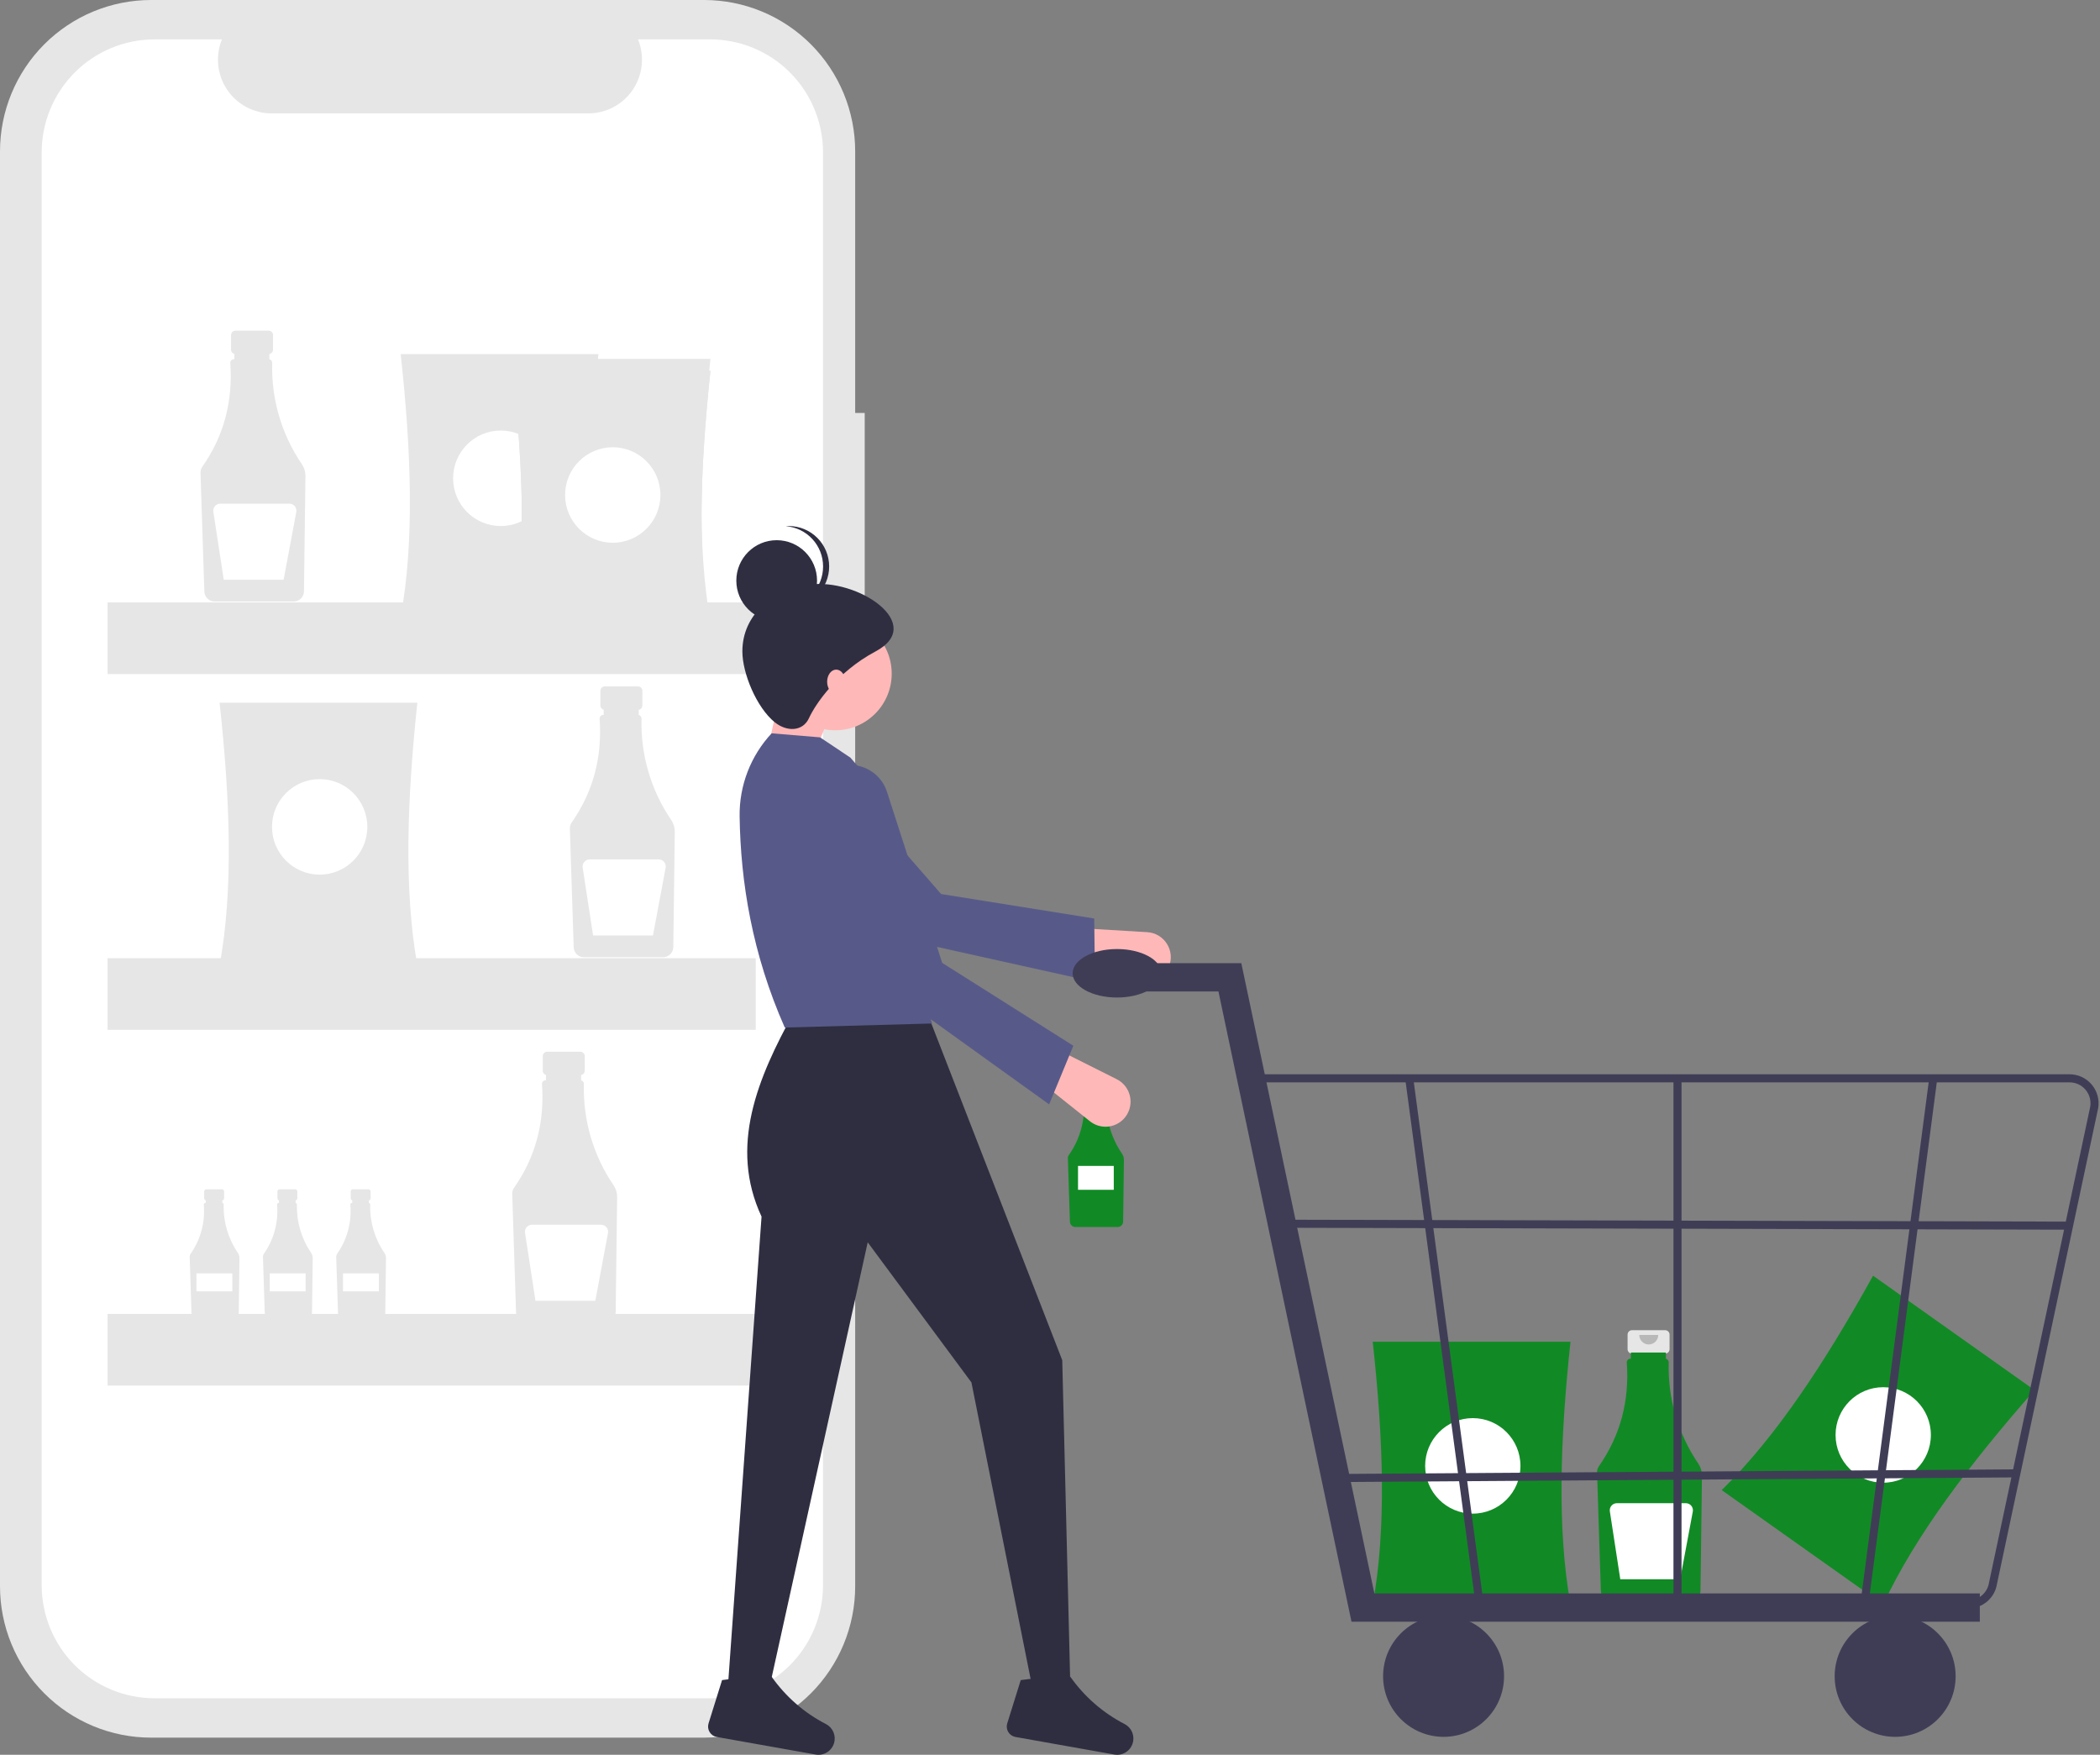 <svg width="231" height="193" viewBox="0 0 231 193" fill="none" xmlns="http://www.w3.org/2000/svg">
<rect x="0" y="0" width="231" height="193" fill="#808080" stroke="none"/>
<g clip-path="url(#clip0_109_1794)">
<path d="M95.118 45.416H94.07V16.649C94.07 14.463 93.64 12.298 92.805 10.278C91.969 8.258 90.745 6.423 89.202 4.876C87.659 3.33 85.827 2.104 83.811 1.267C81.795 0.431 79.634 -6.84028e-06 77.451 0H16.619C14.436 -6.84028e-06 12.275 0.431 10.259 1.267C8.243 2.104 6.411 3.33 4.867 4.876C3.324 6.423 2.1 8.258 1.265 10.278C0.43 12.298 -3.41382e-06 14.463 0 16.649V174.465C-2.04829e-06 176.651 0.43 178.816 1.265 180.836C2.1 182.856 3.324 184.692 4.867 186.238C6.411 187.784 8.243 189.01 10.259 189.847C12.275 190.684 14.436 191.114 16.619 191.114H77.451C79.634 191.114 81.795 190.684 83.811 189.847C85.827 189.01 87.659 187.784 89.202 186.238C90.745 184.692 91.969 182.856 92.805 180.836C93.64 178.816 94.07 176.651 94.07 174.465V65.892H95.118V45.416Z" fill="#E6E6E6"/>
<path d="M78.122 4.332H70.181C70.546 5.228 70.686 6.202 70.587 7.165C70.488 8.129 70.154 9.053 69.615 9.857C69.076 10.661 68.347 11.32 67.494 11.776C66.641 12.231 65.689 12.47 64.722 12.47H29.872C28.905 12.47 27.953 12.231 27.099 11.776C26.246 11.32 25.518 10.661 24.978 9.857C24.439 9.053 24.105 8.129 24.007 7.165C23.908 6.202 24.047 5.228 24.413 4.332H16.996C15.366 4.332 13.752 4.653 12.247 5.278C10.741 5.903 9.373 6.819 8.22 7.973C7.068 9.128 6.154 10.498 5.53 12.007C4.906 13.515 4.585 15.132 4.585 16.765V174.349C4.585 175.982 4.906 177.599 5.53 179.107C6.154 180.616 7.068 181.986 8.22 183.141C9.373 184.296 10.741 185.211 12.247 185.836C13.752 186.461 15.366 186.783 16.996 186.783H78.122C79.751 186.783 81.365 186.461 82.871 185.836C84.377 185.211 85.745 184.296 86.897 183.141C88.05 181.986 88.964 180.616 89.587 179.107C90.211 177.599 90.532 175.982 90.532 174.349V16.765C90.532 15.132 90.211 13.515 89.587 12.007C88.964 10.498 88.05 9.128 86.897 7.973C85.745 6.819 84.377 5.903 82.871 5.278C81.365 4.653 79.751 4.332 78.122 4.332Z" fill="white"/>
<path d="M29.55 36.367H25.9C25.772 36.367 25.649 36.418 25.558 36.509C25.468 36.6 25.416 36.723 25.416 36.852V38.456C25.416 38.585 25.468 38.708 25.558 38.799C25.649 38.89 25.772 38.941 25.9 38.941H26.505V41.346H28.945V38.941H29.55C29.678 38.941 29.801 38.89 29.892 38.799C29.983 38.708 30.034 38.585 30.034 38.456V36.852C30.034 36.723 29.983 36.6 29.892 36.509C29.801 36.418 29.678 36.367 29.55 36.367Z" fill="#E6E6E6"/>
<path d="M33.206 51.055C30.97 47.778 29.828 43.877 29.941 39.91C29.943 39.818 29.914 39.729 29.857 39.657C29.801 39.584 29.722 39.534 29.632 39.514V38.821H25.778V39.504H25.725C25.62 39.505 25.519 39.546 25.445 39.621C25.371 39.695 25.33 39.796 25.33 39.901C25.33 39.911 25.33 39.92 25.331 39.93C25.634 44.171 24.609 47.974 22.255 51.339C22.119 51.533 22.05 51.765 22.057 52.001L22.479 65.063C22.489 65.354 22.611 65.63 22.82 65.833C23.028 66.037 23.307 66.152 23.598 66.154H32.316C32.61 66.151 32.892 66.034 33.101 65.827C33.31 65.619 33.43 65.338 33.436 65.043L33.598 52.362C33.603 51.896 33.466 51.44 33.206 51.055Z" fill="#E6E6E6"/>
<path d="M31.826 55.394H24.237C24.125 55.394 24.014 55.418 23.912 55.465C23.809 55.512 23.719 55.58 23.646 55.666C23.572 55.751 23.519 55.852 23.488 55.96C23.457 56.068 23.45 56.182 23.467 56.293L24.614 63.761H31.198L32.591 56.318C32.612 56.205 32.608 56.089 32.58 55.978C32.551 55.867 32.498 55.764 32.425 55.676C32.352 55.587 32.26 55.516 32.157 55.468C32.053 55.419 31.94 55.394 31.826 55.394Z" fill="white"/>
<path d="M70.177 75.494H66.528C66.4 75.494 66.276 75.545 66.186 75.636C66.095 75.727 66.044 75.85 66.044 75.979V77.584C66.044 77.712 66.095 77.836 66.186 77.927C66.276 78.017 66.4 78.069 66.528 78.069H67.133V80.473H69.573V78.069H70.177C70.306 78.069 70.429 78.017 70.52 77.927C70.61 77.836 70.661 77.712 70.661 77.584V75.979C70.661 75.85 70.61 75.727 70.52 75.636C70.429 75.545 70.306 75.494 70.177 75.494Z" fill="#E6E6E6"/>
<path d="M73.833 90.182C71.598 86.905 70.455 83.004 70.569 79.037C70.571 78.945 70.541 78.856 70.485 78.784C70.428 78.712 70.349 78.661 70.26 78.641V77.948H66.405V78.632H66.352C66.3 78.632 66.249 78.642 66.201 78.662C66.153 78.682 66.109 78.711 66.073 78.748C66.036 78.785 66.007 78.829 65.987 78.877C65.967 78.925 65.957 78.976 65.957 79.028C65.957 79.038 65.958 79.048 65.958 79.057C66.262 83.298 65.237 87.101 62.882 90.466C62.747 90.66 62.677 90.892 62.685 91.128L63.106 104.19C63.117 104.481 63.239 104.757 63.447 104.961C63.656 105.164 63.934 105.279 64.225 105.281H72.944C73.238 105.279 73.52 105.161 73.729 104.954C73.938 104.746 74.058 104.465 74.063 104.171L74.226 91.489C74.23 91.023 74.093 90.568 73.833 90.182Z" fill="#E6E6E6"/>
<path d="M72.453 94.521H64.864C64.752 94.521 64.641 94.545 64.539 94.592C64.437 94.639 64.346 94.708 64.273 94.793C64.2 94.879 64.146 94.979 64.115 95.087C64.084 95.195 64.077 95.309 64.094 95.42L65.241 102.888H71.826L73.219 95.445C73.24 95.332 73.236 95.216 73.207 95.105C73.178 94.994 73.126 94.891 73.052 94.803C72.979 94.715 72.888 94.644 72.784 94.595C72.68 94.546 72.567 94.521 72.453 94.521Z" fill="white"/>
<path d="M24.419 130.809H22.688C22.627 130.809 22.569 130.833 22.526 130.876C22.483 130.919 22.459 130.978 22.459 131.039V131.8C22.459 131.861 22.483 131.919 22.526 131.962C22.569 132.006 22.627 132.03 22.688 132.03H22.975V133.17H24.132V132.03H24.419C24.48 132.03 24.538 132.006 24.581 131.962C24.625 131.919 24.649 131.861 24.649 131.8V131.039C24.649 130.978 24.625 130.919 24.581 130.876C24.538 130.833 24.48 130.809 24.419 130.809Z" fill="#E6E6E6"/>
<path d="M26.153 137.776C25.093 136.222 24.551 134.371 24.605 132.489C24.606 132.446 24.592 132.403 24.565 132.369C24.538 132.335 24.5 132.311 24.458 132.302V131.973H22.63V132.297H22.605C22.58 132.297 22.556 132.302 22.533 132.311C22.51 132.321 22.489 132.335 22.472 132.352C22.455 132.37 22.441 132.39 22.431 132.413C22.422 132.436 22.417 132.461 22.417 132.485C22.417 132.49 22.417 132.494 22.418 132.499C22.587 134.419 22.069 136.337 20.959 137.911C20.894 138.003 20.861 138.113 20.865 138.225L21.065 144.42C21.07 144.559 21.128 144.69 21.227 144.786C21.325 144.883 21.458 144.937 21.596 144.938H25.731C25.871 144.937 26.004 144.881 26.104 144.783C26.203 144.684 26.26 144.551 26.262 144.411L26.339 138.396C26.342 138.175 26.277 137.959 26.153 137.776Z" fill="#E6E6E6"/>
<path d="M25.558 140.053H21.612V142.03H25.558V140.053Z" fill="white"/>
<path d="M32.478 130.809H30.747C30.686 130.809 30.627 130.833 30.584 130.876C30.541 130.919 30.517 130.978 30.517 131.039V131.8C30.517 131.861 30.541 131.919 30.584 131.962C30.627 132.006 30.686 132.03 30.747 132.03H31.034V133.17H32.191V132.03H32.478C32.539 132.03 32.597 132.006 32.64 131.962C32.683 131.919 32.707 131.861 32.707 131.8V131.039C32.707 130.978 32.683 130.919 32.64 130.876C32.597 130.833 32.539 130.809 32.478 130.809Z" fill="#E6E6E6"/>
<path d="M34.212 137.776C33.152 136.222 32.61 134.371 32.663 132.489C32.664 132.446 32.65 132.403 32.624 132.369C32.597 132.335 32.559 132.311 32.517 132.302V131.973H30.689V132.297H30.663C30.639 132.297 30.614 132.302 30.592 132.311C30.569 132.321 30.548 132.335 30.531 132.352C30.514 132.37 30.5 132.39 30.49 132.413C30.481 132.436 30.476 132.461 30.476 132.485C30.476 132.49 30.476 132.494 30.477 132.499C30.645 134.419 30.128 136.337 29.017 137.911C28.953 138.003 28.92 138.113 28.924 138.225L29.124 144.42C29.129 144.559 29.186 144.69 29.285 144.786C29.384 144.883 29.517 144.937 29.654 144.938H33.79C33.93 144.937 34.063 144.881 34.162 144.783C34.262 144.684 34.319 144.551 34.321 144.411L34.398 138.396C34.4 138.175 34.336 137.959 34.212 137.776Z" fill="#E6E6E6"/>
<path d="M33.617 140.053H29.671V142.03H33.617V140.053Z" fill="white"/>
<path d="M40.537 130.809H38.806C38.745 130.809 38.686 130.833 38.643 130.876C38.6 130.919 38.576 130.978 38.576 131.039V131.8C38.576 131.861 38.6 131.919 38.643 131.962C38.686 132.006 38.745 132.03 38.806 132.03H39.092V133.17H40.25V132.03H40.537C40.597 132.03 40.656 132.006 40.699 131.962C40.742 131.919 40.766 131.861 40.766 131.8V131.039C40.766 130.978 40.742 130.919 40.699 130.876C40.656 130.833 40.597 130.809 40.537 130.809Z" fill="#E6E6E6"/>
<path d="M42.27 137.776C41.21 136.222 40.668 134.371 40.722 132.489C40.723 132.446 40.709 132.403 40.682 132.369C40.656 132.335 40.618 132.311 40.576 132.302V131.973H38.747V132.297H38.722C38.697 132.297 38.673 132.302 38.65 132.311C38.627 132.321 38.607 132.335 38.589 132.352C38.572 132.37 38.558 132.39 38.549 132.413C38.539 132.436 38.535 132.461 38.535 132.485C38.535 132.49 38.535 132.494 38.535 132.499C38.704 134.419 38.187 136.337 37.076 137.911C37.012 138.003 36.979 138.113 36.982 138.225L37.182 144.42C37.187 144.559 37.245 144.69 37.344 144.786C37.443 144.883 37.575 144.937 37.713 144.938H41.849C41.988 144.937 42.122 144.881 42.221 144.783C42.32 144.684 42.377 144.551 42.38 144.411L42.457 138.396C42.459 138.175 42.394 137.959 42.27 137.776Z" fill="#E6E6E6"/>
<path d="M41.675 140.053H37.73V142.03H41.675V140.053Z" fill="white"/>
<path d="M63.837 115.672H60.188C60.124 115.672 60.061 115.684 60.003 115.709C59.944 115.733 59.891 115.769 59.846 115.814C59.801 115.859 59.765 115.912 59.741 115.971C59.716 116.03 59.704 116.093 59.704 116.157V117.762C59.704 117.89 59.755 118.013 59.846 118.104C59.936 118.195 60.059 118.246 60.188 118.246H60.792V120.651H63.233V118.246H63.837C63.966 118.246 64.089 118.195 64.18 118.104C64.27 118.013 64.321 117.89 64.321 117.762V116.157C64.321 116.093 64.309 116.03 64.284 115.971C64.26 115.912 64.224 115.859 64.18 115.814C64.135 115.769 64.081 115.733 64.022 115.709C63.964 115.684 63.901 115.672 63.837 115.672Z" fill="#E6E6E6"/>
<path d="M67.493 130.36C65.258 127.083 64.115 123.182 64.229 119.215C64.231 119.123 64.201 119.034 64.145 118.962C64.088 118.89 64.009 118.839 63.92 118.819V118.126H60.065V118.81H60.012C59.96 118.81 59.909 118.82 59.861 118.84C59.813 118.86 59.769 118.889 59.733 118.926C59.696 118.963 59.667 119.007 59.647 119.055C59.627 119.103 59.617 119.154 59.617 119.206C59.617 119.216 59.617 119.226 59.618 119.235C59.922 123.476 58.897 127.279 56.542 130.644C56.407 130.838 56.337 131.07 56.345 131.306L56.766 144.368C56.776 144.659 56.898 144.935 57.107 145.139C57.315 145.342 57.594 145.457 57.885 145.459H66.603C66.898 145.457 67.18 145.339 67.389 145.132C67.598 144.924 67.718 144.643 67.723 144.349L67.885 131.667C67.89 131.201 67.753 130.746 67.493 130.36Z" fill="#E6E6E6"/>
<path d="M66.113 134.699H58.524C58.412 134.699 58.301 134.723 58.199 134.77C58.096 134.817 58.006 134.886 57.933 134.971C57.859 135.056 57.806 135.157 57.775 135.265C57.744 135.373 57.737 135.487 57.754 135.598L58.901 143.066H65.485L66.878 135.623C66.899 135.51 66.895 135.394 66.867 135.283C66.838 135.172 66.785 135.069 66.712 134.981C66.639 134.893 66.547 134.822 66.444 134.773C66.34 134.724 66.227 134.699 66.113 134.699Z" fill="white"/>
<path d="M65.83 67.835H44.075C45.596 59.597 45.245 49.648 44.075 38.95H65.83C64.69 49.648 64.349 59.597 65.83 67.835Z" fill="#E6E6E6"/>
<path d="M55.083 57.856C57.978 57.856 60.325 55.505 60.325 52.605C60.325 49.704 57.978 47.352 55.083 47.352C52.188 47.352 49.841 49.704 49.841 52.605C49.841 55.505 52.188 57.856 55.083 57.856Z" fill="white"/>
<path d="M45.909 106.175H24.154C25.675 97.936 25.325 87.988 24.154 77.289H45.909C44.769 87.988 44.429 97.936 45.909 106.175Z" fill="#E6E6E6"/>
<path d="M35.163 96.196C38.058 96.196 40.405 93.845 40.405 90.944C40.405 88.043 38.058 85.692 35.163 85.692C32.267 85.692 29.92 88.043 29.92 90.944C29.92 93.845 32.267 96.196 35.163 96.196Z" fill="white"/>
<path d="M78.149 69.674H56.394C57.915 61.435 57.565 51.486 56.394 40.788H78.149C77.009 51.486 76.669 61.435 78.149 69.674Z" fill="#E6E6E6"/>
<path d="M67.402 59.695C70.298 59.695 72.645 57.343 72.645 54.443C72.645 51.542 70.298 49.191 67.402 49.191C64.507 49.191 62.16 51.542 62.16 54.443C62.16 57.343 64.507 59.695 67.402 59.695Z" fill="white"/>
<path d="M78.149 68.361H56.394C57.915 60.122 57.565 50.173 56.394 39.475H78.149C77.009 50.173 76.669 60.122 78.149 68.361Z" fill="#E6E6E6"/>
<path d="M67.402 58.382C70.298 58.382 72.645 56.03 72.645 53.13C72.645 50.229 70.298 47.878 67.402 47.878C64.507 47.878 62.16 50.229 62.16 53.13C62.16 56.03 64.507 58.382 67.402 58.382Z" fill="white"/>
<path d="M78.149 69.674H56.394C57.915 61.435 57.565 51.486 56.394 40.788H78.149C77.009 51.486 76.669 61.435 78.149 69.674Z" fill="#E6E6E6"/>
<path d="M67.402 59.695C70.298 59.695 72.645 57.343 72.645 54.443C72.645 51.542 70.298 49.191 67.402 49.191C64.507 49.191 62.16 51.542 62.16 54.443C62.16 57.343 64.507 59.695 67.402 59.695Z" fill="white"/>
<path d="M83.129 66.26H11.835V74.138H83.129V66.26Z" fill="#E6E6E6"/>
<path d="M83.129 105.387H11.835V113.265H83.129V105.387Z" fill="#E6E6E6"/>
<path d="M83.129 144.514H11.835V152.392H83.129V144.514Z" fill="#E6E6E6"/>
<path d="M207.149 176.475L189.387 163.889C195.378 158.043 200.826 149.718 206.037 140.306L223.798 152.892C216.701 160.967 210.689 168.892 207.149 176.475Z" fill="#118A25"/>
<path d="M207.154 163.075C210.049 163.075 212.396 160.724 212.396 157.823C212.396 154.922 210.049 152.571 207.154 152.571C204.259 152.571 201.912 154.922 201.912 157.823C201.912 160.724 204.259 163.075 207.154 163.075Z" fill="white"/>
<path d="M121.469 119.042H119.519C119.451 119.042 119.385 119.07 119.336 119.118C119.288 119.167 119.261 119.233 119.261 119.301V120.159C119.261 120.193 119.267 120.226 119.28 120.258C119.293 120.289 119.312 120.318 119.336 120.342C119.36 120.366 119.389 120.385 119.42 120.398C119.452 120.411 119.485 120.418 119.519 120.418H119.842V121.702H121.146V120.418H121.469C121.537 120.418 121.603 120.39 121.652 120.342C121.7 120.293 121.727 120.227 121.727 120.159V119.301C121.727 119.233 121.7 119.167 121.652 119.118C121.603 119.07 121.537 119.042 121.469 119.042Z" fill="#E6E6E6"/>
<path d="M123.422 126.889C122.228 125.138 121.617 123.054 121.678 120.935C121.679 120.886 121.663 120.838 121.633 120.8C121.603 120.761 121.56 120.734 121.513 120.723V120.353H119.454V120.718H119.425C119.398 120.718 119.37 120.724 119.344 120.735C119.319 120.745 119.296 120.761 119.276 120.781C119.256 120.8 119.241 120.824 119.23 120.849C119.22 120.875 119.214 120.902 119.214 120.93C119.214 120.935 119.214 120.941 119.215 120.946C119.405 123.108 118.823 125.268 117.571 127.041C117.499 127.144 117.462 127.268 117.466 127.394L117.691 134.372C117.697 134.528 117.762 134.675 117.873 134.784C117.985 134.892 118.134 134.954 118.289 134.955H122.946C123.104 134.954 123.254 134.891 123.366 134.78C123.478 134.669 123.542 134.519 123.545 134.362L123.631 127.587C123.634 127.338 123.561 127.095 123.422 126.889Z" fill="#118A25"/>
<path opacity="0.2" d="M121.062 119.322C121.062 119.47 121.004 119.612 120.899 119.717C120.794 119.821 120.653 119.88 120.505 119.88C120.357 119.88 120.215 119.821 120.11 119.717C120.006 119.612 119.947 119.47 119.947 119.322" fill="black"/>
<path d="M122.514 128.233H118.583V130.859H122.514V128.233Z" fill="white"/>
<path d="M183.167 146.301H179.518C179.389 146.301 179.266 146.352 179.176 146.443C179.085 146.534 179.034 146.657 179.034 146.786V148.391C179.034 148.519 179.085 148.643 179.176 148.733C179.266 148.824 179.389 148.875 179.518 148.875H180.123V151.28H182.563V148.875H183.167C183.296 148.875 183.419 148.824 183.51 148.733C183.6 148.643 183.651 148.519 183.651 148.391V146.786C183.651 146.657 183.6 146.534 183.51 146.443C183.419 146.352 183.296 146.301 183.167 146.301Z" fill="#E6E6E6"/>
<path d="M186.823 160.989C184.588 157.713 183.445 153.811 183.559 149.844C183.561 149.752 183.531 149.663 183.475 149.591C183.418 149.519 183.339 149.468 183.25 149.448V148.755H179.395V149.439H179.342C179.29 149.439 179.239 149.449 179.191 149.469C179.143 149.489 179.099 149.518 179.063 149.555C179.026 149.592 178.997 149.636 178.977 149.684C178.957 149.732 178.947 149.783 178.947 149.835C178.947 149.845 178.948 149.855 178.948 149.864C179.252 154.105 178.227 157.908 175.872 161.274C175.737 161.467 175.667 161.699 175.675 161.935L176.096 174.997C176.106 175.288 176.229 175.564 176.437 175.768C176.645 175.971 176.924 176.086 177.215 176.088H185.934C186.228 176.086 186.51 175.968 186.719 175.761C186.928 175.554 187.048 175.272 187.053 174.978L187.216 162.296C187.22 161.831 187.083 161.375 186.823 160.989Z" fill="#118A25"/>
<path opacity="0.2" d="M182.406 146.824C182.406 147.101 182.296 147.367 182.101 147.564C181.905 147.76 181.639 147.87 181.363 147.87C181.086 147.87 180.82 147.76 180.624 147.564C180.429 147.367 180.319 147.101 180.319 146.824" fill="black"/>
<path d="M185.443 165.328H177.854C177.742 165.328 177.631 165.352 177.529 165.399C177.427 165.446 177.336 165.515 177.263 165.6C177.19 165.686 177.136 165.786 177.105 165.894C177.074 166.002 177.067 166.116 177.084 166.227L178.231 173.695H184.816L186.208 166.252C186.23 166.14 186.226 166.024 186.197 165.913C186.168 165.802 186.115 165.698 186.042 165.61C185.969 165.522 185.877 165.451 185.774 165.402C185.67 165.353 185.557 165.328 185.443 165.328Z" fill="white"/>
<path d="M172.754 176.455H150.999C152.52 168.216 152.17 158.267 150.999 147.569H172.754C171.614 158.268 171.274 168.216 172.754 176.455Z" fill="#118A25"/>
<path d="M162.008 166.476C164.903 166.476 167.25 164.124 167.25 161.224C167.25 158.323 164.903 155.972 162.008 155.972C159.113 155.972 156.766 158.323 156.766 161.224C156.766 164.124 159.113 166.476 162.008 166.476Z" fill="white"/>
<path d="M83.77 85.546L88.654 85.102L91.762 77.54L86.212 74.426L83.77 85.546Z" fill="#FFB8B8"/>
<path d="M128.591 106.306C128.753 105.9 128.817 105.461 128.777 105.026C128.737 104.591 128.595 104.171 128.361 103.802C128.127 103.433 127.809 103.124 127.434 102.902C127.058 102.68 126.635 102.551 126.199 102.525L118.616 102.072L117.5 105.791L125.306 107.939C125.958 108.119 126.653 108.051 127.259 107.75C127.865 107.449 128.339 106.935 128.591 106.306Z" fill="#FFB8B8"/>
<path d="M120.449 108.002L120.365 101.022L103.522 98.33L90.546 83.42C89.871 82.644 88.938 82.14 87.92 82C86.902 81.861 85.868 82.096 85.01 82.662C84.491 83.004 84.052 83.457 83.727 83.987C83.401 84.518 83.195 85.114 83.125 85.734C83.054 86.353 83.12 86.98 83.318 87.57C83.516 88.161 83.841 88.701 84.27 89.152L94.975 102.351L120.449 108.002Z" fill="#575A89"/>
<path d="M79.996 186.52H84.436L95.448 136.636L106.857 152.046L113.517 185.408H117.735L116.847 149.6L101.973 111.346H87.322C83.318 118.605 80.177 126.089 83.77 133.809L79.996 186.52Z" fill="#2F2E41"/>
<path d="M110.795 189.55C110.746 189.707 110.731 189.873 110.751 190.037C110.771 190.2 110.826 190.358 110.911 190.499C110.997 190.64 111.111 190.761 111.247 190.854C111.383 190.947 111.537 191.01 111.699 191.039L122.563 192.971C122.993 193.049 123.436 192.968 123.81 192.742C124.183 192.516 124.461 192.16 124.591 191.743C124.718 191.344 124.7 190.913 124.541 190.526C124.382 190.139 124.093 189.821 123.722 189.627C121.334 188.398 119.278 186.607 117.731 184.408C116.537 185.522 115.202 185.417 113.785 184.596L112.282 184.784L110.795 189.55Z" fill="#2F2E41"/>
<path d="M77.94 189.55C77.891 189.707 77.876 189.873 77.896 190.037C77.916 190.2 77.971 190.358 78.056 190.499C78.141 190.64 78.256 190.761 78.392 190.854C78.528 190.947 78.682 191.01 78.844 191.039L89.708 192.971C90.138 193.049 90.581 192.968 90.954 192.742C91.328 192.516 91.606 192.16 91.736 191.743C91.863 191.344 91.845 190.913 91.686 190.526C91.527 190.139 91.237 189.821 90.867 189.627C88.478 188.398 86.422 186.607 84.876 184.408C83.682 185.522 82.347 185.417 80.93 184.596L79.427 184.784L77.94 189.55Z" fill="#2F2E41"/>
<path d="M91.873 80.32C95.306 80.32 98.088 77.532 98.088 74.092C98.088 70.653 95.306 67.865 91.873 67.865C88.44 67.865 85.657 70.653 85.657 74.092C85.657 77.532 88.44 80.32 91.873 80.32Z" fill="#FFB8B8"/>
<path d="M86.323 113.014L102.528 112.569L97.769 97.562C100.727 92.812 97.75 88.067 93.537 83.322L90.208 81.098L84.88 80.653C82.573 83.126 81.311 86.397 81.358 89.782C81.463 97.029 82.744 104.918 86.323 113.014Z" fill="#575A89"/>
<path d="M123.556 123.115C123.865 122.806 124.095 122.428 124.23 122.012C124.364 121.596 124.397 121.154 124.327 120.722C124.258 120.291 124.087 119.882 123.828 119.53C123.57 119.178 123.231 118.892 122.841 118.696L116.048 115.291L113.561 118.271L119.894 123.322C120.423 123.744 121.089 123.957 121.764 123.918C122.44 123.88 123.078 123.594 123.556 123.115Z" fill="#FFB8B8"/>
<path d="M115.404 121.465L118.068 115.016L103.64 105.902L97.565 87.08C97.249 86.101 96.589 85.27 95.708 84.74C94.827 84.211 93.784 84.019 92.773 84.201C92.161 84.311 91.581 84.555 91.073 84.914C90.564 85.274 90.142 85.741 89.834 86.282C89.526 86.824 89.34 87.426 89.29 88.047C89.24 88.669 89.327 89.293 89.544 89.877L94.204 106.23L115.404 121.465Z" fill="#575A89"/>
<path d="M81.661 71.646C81.661 74.069 83.232 77.822 85.213 79.43C86.546 80.513 88.308 80.467 88.987 78.985C89.683 77.466 92.085 73.893 96.313 71.646C101.948 68.65 94.314 63.525 88.987 64.306C84.984 64.894 81.661 67.592 81.661 71.646Z" fill="#2F2E41"/>
<path d="M85.435 68.31C87.887 68.31 89.875 66.318 89.875 63.861C89.875 61.405 87.887 59.413 85.435 59.413C82.983 59.413 80.995 61.405 80.995 63.861C80.995 66.318 82.983 68.31 85.435 68.31Z" fill="#2F2E41"/>
<path d="M90.541 62.305C90.54 61.183 90.117 60.103 89.355 59.282C88.594 58.46 87.55 57.957 86.434 57.873C86.544 57.865 86.654 57.856 86.767 57.856C87.944 57.856 89.074 58.325 89.906 59.159C90.739 59.993 91.207 61.125 91.207 62.305C91.207 63.484 90.739 64.616 89.906 65.45C89.074 66.284 87.944 66.753 86.767 66.753C86.654 66.753 86.544 66.744 86.434 66.736C87.55 66.653 88.594 66.149 89.355 65.328C90.117 64.506 90.54 63.426 90.541 62.305Z" fill="#2F2E41"/>
<path d="M91.984 76.316C92.535 76.316 92.983 75.719 92.983 74.982C92.983 74.245 92.535 73.647 91.984 73.647C91.432 73.647 90.985 74.245 90.985 74.982C90.985 75.719 91.432 76.316 91.984 76.316Z" fill="#FFB8B8"/>
<path d="M217.78 178.362H148.665L134.029 109.045H121.538V105.935H136.545L151.181 175.252H217.78V178.362Z" fill="#3F3D56"/>
<path d="M158.793 191.026C162.468 191.026 165.446 188.042 165.446 184.361C165.446 180.68 162.468 177.696 158.793 177.696C155.119 177.696 152.141 180.68 152.141 184.361C152.141 188.042 155.119 191.026 158.793 191.026Z" fill="#3F3D56"/>
<path d="M208.467 191.026C212.141 191.026 215.119 188.042 215.119 184.361C215.119 180.68 212.141 177.696 208.467 177.696C204.792 177.696 201.814 180.68 201.814 184.361C201.814 188.042 204.792 191.026 208.467 191.026Z" fill="#3F3D56"/>
<path d="M216.52 176.897H149.275L137.41 118.154H227.655C228.115 118.154 228.57 118.254 228.989 118.447C229.407 118.64 229.778 118.922 230.078 119.273C230.377 119.623 230.597 120.035 230.722 120.478C230.848 120.922 230.876 121.388 230.805 121.844L219.67 174.199C219.555 174.953 219.174 175.639 218.595 176.135C218.017 176.63 217.281 176.901 216.52 176.897ZM150.005 176.009H216.52C217.069 176.011 217.601 175.816 218.018 175.458C218.435 175.101 218.71 174.605 218.793 174.061L229.928 121.706C229.98 121.377 229.959 121.041 229.869 120.72C229.778 120.4 229.62 120.103 229.404 119.85C229.188 119.597 228.919 119.394 228.618 119.254C228.316 119.115 227.987 119.043 227.655 119.043H138.487L150.005 176.009Z" fill="#3F3D56"/>
<path d="M162.348 176.71L154.577 118.671L155.452 118.526L163.223 176.565L162.348 176.71Z" fill="#3F3D56"/>
<path d="M205.552 176.264L204.677 176.122L212.22 118.528L213.096 118.67L205.552 176.264Z" fill="#3F3D56"/>
<path d="M184.968 118.599H184.081V176.637H184.968V118.599Z" fill="#3F3D56"/>
<path d="M141.941 134.151L141.939 135.039L227.802 135.248L227.804 134.359L141.941 134.151Z" fill="#3F3D56"/>
<path d="M221.745 161.603L146.312 162.119L146.318 163.008L221.751 162.491L221.745 161.603Z" fill="#3F3D56"/>
<path d="M122.869 109.712C125.563 109.712 127.747 108.518 127.747 107.046C127.747 105.574 125.563 104.38 122.869 104.38C120.174 104.38 117.99 105.574 117.99 107.046C117.99 108.518 120.174 109.712 122.869 109.712Z" fill="#3F3D56"/>
</g>
<defs>
<clipPath id="clip0_109_1794">
<rect width="230.843" height="193" fill="white"/>
</clipPath>
</defs>
</svg>
